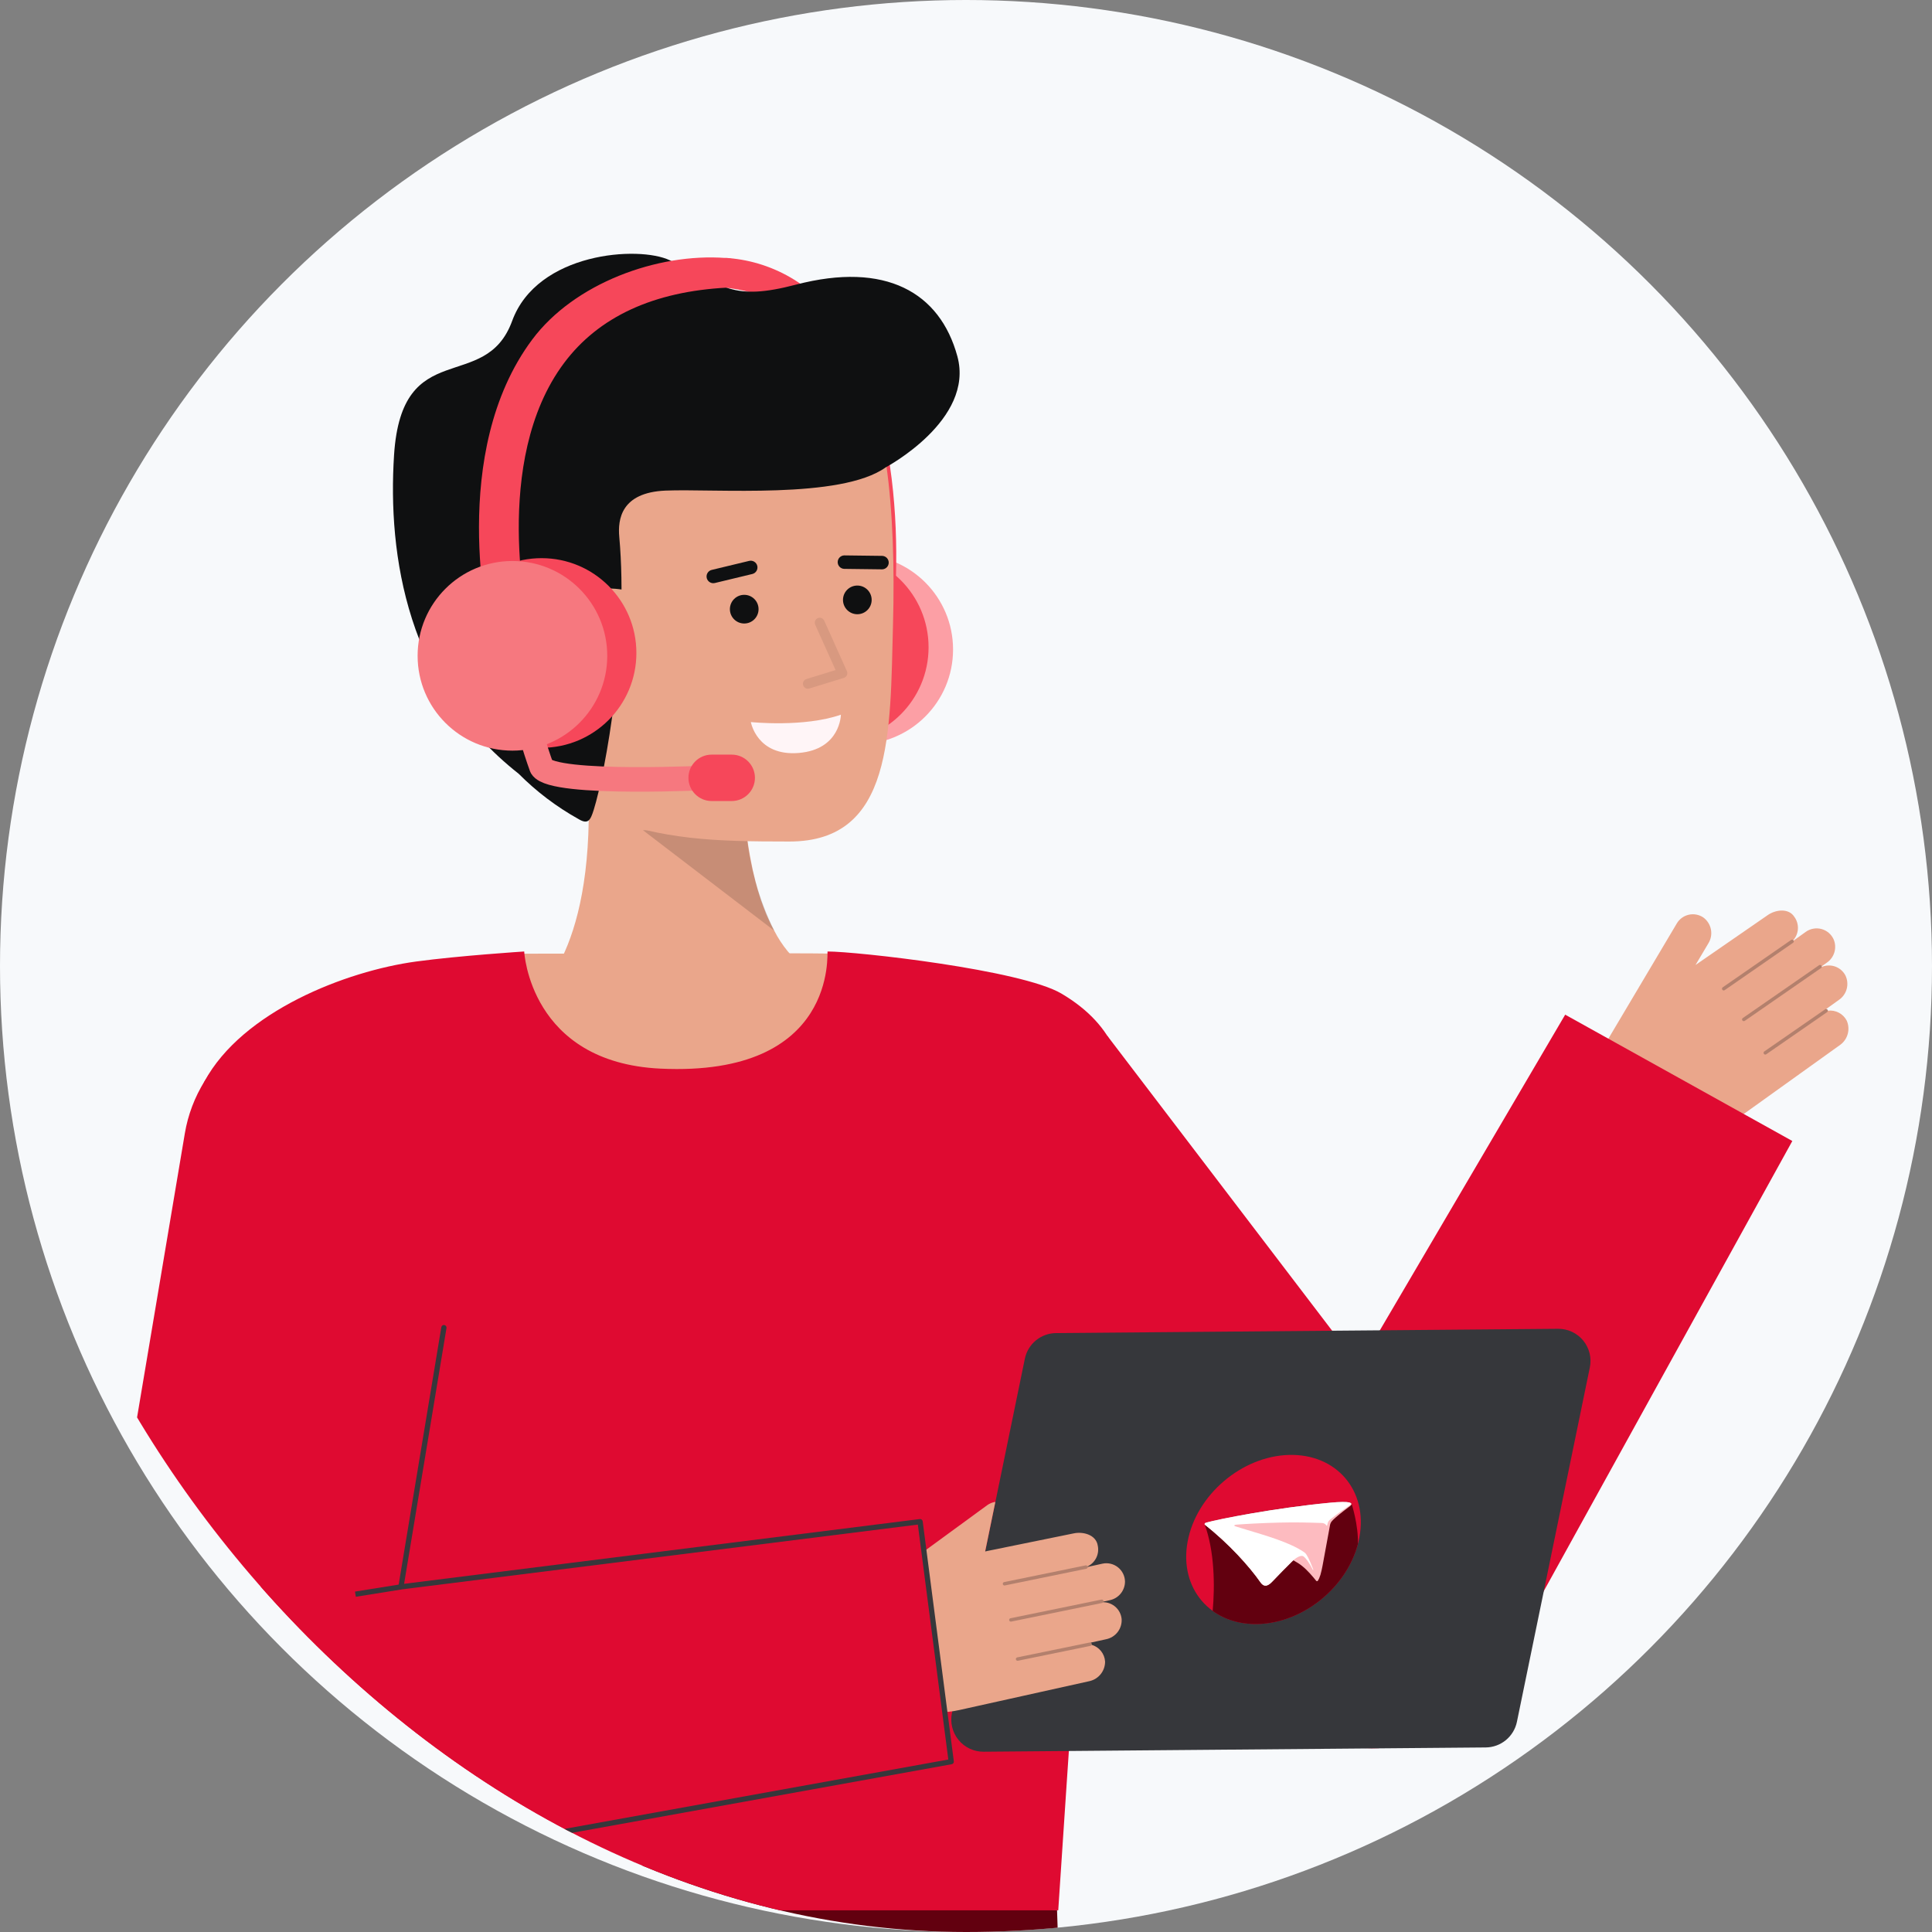 <svg width="236" height="236" viewBox="0 0 236 236" fill="none" xmlns="http://www.w3.org/2000/svg">
<rect x="0" y="0" width="236" height="236" fill="#808080" stroke="none"/>
<circle cx="118" cy="118" r="118" fill="#F7F9FB"/>
<g clip-path="url(#clip0_122_2233)">
<path d="M103.07 116.5C102.756 123.148 99.13 132.545 87.987 133.27C73.11 134.261 61.602 123.281 60.732 116.501C75.356 116.501 94.525 116.368 103.07 116.5Z" fill="#EAA68B"/>
<path d="M129.122 233.351C129.122 233.351 133.522 363.573 133.065 369.938L128.927 512.221L94.29 512.861L88.705 364.789C88.705 364.789 85.044 323.944 75.175 286.016C70.126 266.55 67.087 246.618 66.106 226.531L129.122 233.351Z" fill="#62000F"/>
<path d="M225.592 124.691C225.379 124.27 225.042 123.927 224.626 123.706C224.21 123.486 223.736 123.4 223.269 123.461C223.273 123.42 223.265 123.378 223.244 123.342C223.222 123.314 223.193 123.292 223.161 123.279C223.128 123.266 223.092 123.261 223.057 123.266L224.632 122.137C225.104 121.814 225.443 121.332 225.586 120.779C225.729 120.226 225.667 119.64 225.412 119.129C225.143 118.632 224.7 118.253 224.168 118.064C223.636 117.876 223.052 117.893 222.531 118.11C222.536 118.088 222.521 118.067 222.517 118.046L223.164 117.583C223.607 117.277 223.931 116.828 224.08 116.311C224.23 115.794 224.196 115.241 223.985 114.746C223.846 114.439 223.641 114.166 223.384 113.947C223.127 113.729 222.824 113.57 222.498 113.482C222.173 113.395 221.831 113.381 221.5 113.441C221.168 113.501 220.853 113.634 220.579 113.83L219.085 114.901C219.081 114.892 219.085 114.882 219.08 114.874C219.074 114.865 219.057 114.862 219.049 114.853C219.392 114.467 219.593 113.976 219.621 113.461C219.648 112.945 219.499 112.436 219.199 112.016C218.495 110.882 216.867 111.114 215.901 111.806L207.112 117.877L208.683 115.233C208.998 114.723 209.11 114.114 208.993 113.526C208.877 112.938 208.543 112.416 208.057 112.065C207.8 111.893 207.51 111.775 207.206 111.719C206.902 111.662 206.589 111.668 206.287 111.737C205.986 111.805 205.701 111.934 205.45 112.116C205.2 112.298 204.99 112.529 204.831 112.795L196.255 127.236C195.248 128.93 194.942 130.95 195.401 132.866C195.86 134.783 197.048 136.444 198.713 137.499C200.644 138.721 202.896 139.34 205.181 139.274C207.465 139.208 209.678 138.462 211.535 137.131L224.808 127.616C225.249 127.288 225.567 126.821 225.709 126.29C225.851 125.759 225.81 125.195 225.592 124.691Z" fill="#EAA68B"/>
<path opacity="0.25" d="M210.388 120.899C210.42 120.944 210.468 120.974 210.522 120.983C210.576 120.992 210.632 120.98 210.677 120.948L219.028 115.164C219.051 115.149 219.07 115.129 219.085 115.105C219.1 115.082 219.111 115.056 219.115 115.029C219.12 115.002 219.12 114.974 219.114 114.947C219.108 114.92 219.097 114.894 219.081 114.872C219.066 114.849 219.046 114.83 219.023 114.815C218.999 114.8 218.973 114.79 218.946 114.785C218.919 114.78 218.891 114.78 218.864 114.786C218.837 114.792 218.812 114.803 218.789 114.819L210.438 120.603C210.392 120.635 210.361 120.683 210.351 120.738C210.341 120.793 210.353 120.849 210.384 120.895L210.388 120.899Z" fill="#111114"/>
<g opacity="0.25">
<path d="M212.837 124.654C212.87 124.698 212.918 124.728 212.972 124.737C213.026 124.746 213.082 124.734 213.127 124.702L222.447 118.247C222.493 118.216 222.524 118.167 222.534 118.112C222.544 118.057 222.531 118.001 222.5 117.955C222.467 117.911 222.418 117.881 222.364 117.871C222.31 117.861 222.254 117.872 222.207 117.902L212.887 124.357C212.841 124.389 212.81 124.437 212.8 124.492C212.79 124.547 212.803 124.604 212.834 124.65L212.837 124.654Z" fill="#111114"/>
</g>
<path opacity="0.25" d="M215.466 128.733C215.498 128.777 215.547 128.807 215.601 128.817C215.655 128.826 215.71 128.813 215.756 128.782L223.19 123.633C223.236 123.601 223.268 123.553 223.278 123.498C223.288 123.443 223.275 123.386 223.244 123.341C223.212 123.295 223.163 123.263 223.108 123.253C223.053 123.243 222.997 123.256 222.951 123.287L215.516 128.437C215.47 128.468 215.439 128.517 215.429 128.572C215.419 128.627 215.431 128.683 215.463 128.729L215.466 128.733Z" fill="#111114"/>
<path d="M191.193 123.945L166.002 166.849L135.264 126.531L109.735 149.545L153.329 206.005L153.615 206.407C155.36 208.797 157.685 210.703 160.37 211.946C163.055 213.189 166.013 213.728 168.964 213.512C171.916 213.296 174.764 212.332 177.239 210.711C179.715 209.09 181.738 206.866 183.116 204.247L218.938 139.376L191.193 123.945Z" fill="#DF0A31"/>
<path d="M163.532 172.011C163.477 172.011 163.423 171.997 163.375 171.97C163.327 171.943 163.287 171.905 163.258 171.858C163.229 171.811 163.213 171.758 163.211 171.703C163.209 171.648 163.221 171.594 163.246 171.545L165.716 166.705C165.755 166.63 165.822 166.573 165.903 166.547C165.984 166.521 166.071 166.528 166.147 166.566C166.222 166.605 166.279 166.672 166.306 166.753C166.332 166.834 166.324 166.922 166.286 166.997L163.816 171.836C163.79 171.889 163.749 171.933 163.699 171.963C163.648 171.994 163.591 172.011 163.532 172.011Z" fill="#111114"/>
<path d="M133.49 166.605L132.721 180.156L133.36 180.193L134.129 166.641L133.49 166.605Z" fill="#111114"/>
<path d="M134.225 161.067C133.498 169.6 129.965 222.838 129.267 233.349H36.861C36.317 223.869 30.036 182.416 27.974 163.878C26.006 146.189 22.145 137.332 24.975 132.102C29.6 123.555 42.238 118.616 50.856 117.449C56.118 116.737 64.033 116.227 64.033 116.227C64.033 116.227 64.703 129.783 80.682 130.537C102.435 131.562 100.982 116.227 101.09 116.227C104.614 116.227 124.745 118.457 129.67 121.376C143.089 129.324 135.766 142.986 134.225 161.067Z" fill="#DF0A31"/>
<path d="M194.205 167.028L185.298 210.32C185.118 211.199 184.642 211.99 183.949 212.56C183.256 213.131 182.389 213.447 181.492 213.456L120.158 213.978C119.573 213.983 118.994 213.857 118.464 213.61C117.934 213.362 117.466 212.999 117.095 212.547C116.723 212.095 116.457 211.566 116.317 210.998C116.176 210.43 116.164 209.837 116.282 209.264L125.189 165.971C125.37 165.092 125.847 164.302 126.54 163.732C127.234 163.162 128.101 162.847 128.999 162.839L190.332 162.317C190.917 162.312 191.495 162.438 192.024 162.686C192.554 162.934 193.021 163.297 193.393 163.748C193.764 164.2 194.029 164.729 194.17 165.296C194.311 165.864 194.323 166.455 194.205 167.028Z" fill="#36373B"/>
<path d="M157.462 177.725C151.667 177.877 146.117 182.623 145.069 188.325C144.02 194.026 147.867 198.527 153.664 198.375C159.459 198.223 165.009 193.477 166.057 187.775C167.106 182.074 163.257 177.573 157.462 177.725Z" fill="#DF0A31"/>
<path d="M153.664 198.378C159.179 198.234 164.47 193.93 165.874 188.601C165.936 186.222 165.104 183.702 165.104 183.702C165.022 183.307 162.795 183.538 162.502 183.564C155.697 184.149 148.793 185.584 147.334 186C147.189 186.041 147.125 186.137 147.151 186.21C148.35 189.446 148.417 193.662 148.132 196.778C149.599 197.841 151.495 198.435 153.664 198.378Z" fill="#62000F"/>
<path d="M162.5 183.559C155.689 184.2 148.792 185.578 147.332 185.995C147.154 186.044 147.093 186.18 147.183 186.249C150.142 188.593 152.598 191.323 153.969 193.281C154.495 194.033 155.024 193.608 155.442 193.166C156.208 192.355 157.124 191.435 157.814 190.751C157.872 190.698 157.933 190.639 157.985 190.594C158.276 190.763 158.47 190.877 158.526 190.913C159.274 191.378 159.856 192.004 160.47 192.724C160.616 192.895 160.694 192.993 160.755 193.078C160.839 193.191 160.943 193.157 161 193.064C161.097 192.901 161.174 192.757 161.298 192.367C161.396 192.015 161.48 191.649 161.552 191.267C161.552 191.267 161.552 191.267 161.552 191.265C161.552 191.265 161.946 189.126 162.22 187.635L162.446 186.404C162.45 186.384 162.456 186.353 162.461 186.316C162.473 186.239 162.509 186.119 162.544 186.046C162.631 185.867 162.701 185.769 163.202 185.326C163.653 184.93 164.452 184.311 164.899 183.981C164.923 183.964 164.943 183.947 164.958 183.932C165.434 183.525 164.746 183.348 162.5 183.559Z" fill="#FDBBC0"/>
<path d="M159.246 190.132C159.507 190.335 159.913 190.846 160.333 191.694C160.354 191.739 160.371 191.759 160.395 191.769C160.412 191.777 160.44 191.774 160.429 191.741C159.937 190.453 159.61 189.866 159.425 189.702C159.332 189.62 159.24 189.563 159.195 189.534C157.441 188.375 154.663 187.587 152.186 186.838C152.041 186.795 151.899 186.751 151.757 186.707C151.729 186.7 151.703 186.69 151.676 186.683C151.418 186.605 151.165 186.528 150.918 186.45C150.887 186.44 150.858 186.429 150.835 186.415C150.824 186.409 150.815 186.401 150.805 186.395C150.763 186.361 150.758 186.323 150.82 186.29C150.878 186.26 151.003 186.242 151.123 186.233C152.257 186.146 154.194 186.042 156.271 185.989C158.351 185.937 159.75 185.982 161.471 186.038C161.511 186.039 161.55 186.044 161.586 186.051C161.594 186.053 161.602 186.055 161.61 186.057C161.799 186.097 161.943 186.202 162.042 186.354C162.073 186.4 162.104 186.356 162.117 186.323C162.186 186.138 162.137 185.897 162.527 185.579C163.535 184.757 164.665 184.051 164.934 183.824C165.134 183.657 164.973 183.523 164.488 183.483C164.655 183.495 164.786 183.516 164.884 183.542C164.536 183.444 163.766 183.44 162.5 183.559C155.689 184.2 148.791 185.579 147.332 185.995C147.154 186.045 147.093 186.18 147.183 186.25C150.142 188.593 152.598 191.324 153.969 193.281C154.495 194.034 155.024 193.609 155.442 193.166C156.207 192.355 157.124 191.435 157.814 190.751C157.872 190.698 157.933 190.639 157.985 190.595C158.491 190.15 158.992 189.936 159.246 190.132Z" fill="white"/>
<path d="M137.012 197.781C137.045 198.351 136.871 198.914 136.521 199.366C136.172 199.817 135.671 200.127 135.111 200.239L133.223 200.655C133.257 200.666 133.288 200.686 133.312 200.711C133.337 200.737 133.355 200.768 133.364 200.802C133.369 200.843 133.36 200.883 133.339 200.918C133.792 201.045 134.195 201.311 134.491 201.678C134.787 202.045 134.961 202.495 134.99 202.966C134.993 203.514 134.81 204.048 134.472 204.48C134.134 204.912 133.66 205.217 133.127 205.347L117.184 208.886C116.369 209.069 115.536 209.162 114.7 209.161C112.839 209.161 111.006 208.708 109.359 207.842C107.713 206.976 106.301 205.722 105.247 204.188C104.129 202.566 103.688 200.572 104.017 198.629C104.347 196.687 105.422 194.95 107.013 193.787L120.576 183.873C120.874 183.655 121.221 183.512 121.587 183.457L120.339 189.518L120.672 189.442L120.742 189.429L131.143 187.31C132.302 187.054 133.889 187.477 134.094 188.795C134.204 189.3 134.139 189.827 133.912 190.291C133.684 190.754 133.306 191.127 132.839 191.349C132.846 191.355 132.859 191.362 132.859 191.374C132.859 191.387 132.852 191.394 132.852 191.406L134.651 191.01C134.98 190.937 135.321 190.938 135.649 191.012C135.978 191.087 136.286 191.234 136.551 191.442C136.816 191.65 137.032 191.915 137.183 192.216C137.333 192.518 137.415 192.849 137.422 193.186C137.422 193.724 137.236 194.245 136.895 194.662C136.555 195.078 136.08 195.364 135.553 195.471L134.779 195.644C134.772 195.669 134.779 195.695 134.766 195.714C135.33 195.718 135.873 195.932 136.288 196.314C136.703 196.696 136.961 197.219 137.012 197.781Z" fill="#EAA68B"/>
<path opacity="0.25" d="M122.498 193.509C122.51 193.563 122.543 193.609 122.589 193.639C122.636 193.669 122.692 193.679 122.745 193.668L132.697 191.627C132.724 191.621 132.749 191.61 132.772 191.595C132.795 191.579 132.815 191.56 132.83 191.537C132.845 191.514 132.856 191.488 132.861 191.461C132.866 191.434 132.866 191.406 132.86 191.379C132.855 191.352 132.844 191.326 132.829 191.303C132.813 191.28 132.793 191.261 132.77 191.246C132.747 191.23 132.721 191.22 132.694 191.215C132.667 191.21 132.639 191.21 132.612 191.215L122.661 193.256C122.606 193.267 122.558 193.299 122.527 193.346C122.497 193.393 122.486 193.449 122.497 193.504L122.498 193.509Z" fill="#111114"/>
<path opacity="0.25" d="M123.277 197.924C123.29 197.978 123.322 198.024 123.369 198.054C123.415 198.084 123.471 198.094 123.524 198.083L134.631 195.806C134.685 195.794 134.733 195.762 134.764 195.715C134.794 195.669 134.805 195.612 134.794 195.557C134.781 195.504 134.749 195.457 134.702 195.427C134.656 195.396 134.601 195.384 134.546 195.394L123.439 197.672C123.412 197.677 123.386 197.688 123.363 197.703C123.34 197.719 123.321 197.738 123.305 197.761C123.29 197.784 123.28 197.81 123.274 197.837C123.269 197.864 123.269 197.892 123.275 197.919L123.277 197.924Z" fill="#111114"/>
<g opacity="0.25">
<path d="M124.094 202.707C124.106 202.76 124.139 202.807 124.185 202.837C124.231 202.866 124.287 202.877 124.341 202.866L133.2 201.049C133.227 201.043 133.253 201.032 133.275 201.017C133.298 201.001 133.318 200.982 133.333 200.959C133.348 200.935 133.359 200.91 133.364 200.883C133.369 200.856 133.369 200.828 133.363 200.801C133.358 200.774 133.347 200.748 133.332 200.725C133.316 200.702 133.296 200.683 133.273 200.667C133.25 200.652 133.224 200.642 133.197 200.637C133.17 200.631 133.142 200.632 133.115 200.637L124.256 202.454C124.202 202.465 124.154 202.497 124.123 202.544C124.092 202.59 124.081 202.647 124.093 202.702L124.094 202.707Z" fill="#111114"/>
</g>
<path d="M116.197 215.191L29.697 230.823C26.998 231.116 24.268 230.78 21.721 229.841C19.174 228.902 16.878 227.385 15.016 225.41C13.153 223.435 11.773 221.056 10.984 218.458C10.196 215.86 10.02 213.115 10.47 210.438L22.576 138.46C22.957 136.183 23.784 134.003 25.008 132.045C26.232 130.088 27.829 128.39 29.71 127.051C31.59 125.711 33.716 124.755 35.966 124.237C38.216 123.719 40.546 123.65 42.823 124.033C45.099 124.416 47.279 125.244 49.235 126.469C51.192 127.695 52.888 129.294 54.226 131.175C55.565 133.057 56.519 135.183 57.035 137.434C57.551 139.684 57.619 142.014 57.234 144.29L48.977 193.84L112.394 185.876L116.197 215.191Z" fill="#DF0A31"/>
<path d="M29.696 231.143C29.616 231.143 29.54 231.113 29.481 231.059C29.422 231.005 29.385 230.931 29.378 230.852C29.371 230.772 29.394 230.693 29.442 230.629C29.491 230.566 29.561 230.523 29.64 230.508L115.84 214.931L112.118 186.233L49.017 194.158C48.967 194.165 48.917 194.159 48.87 194.143C48.823 194.126 48.781 194.099 48.746 194.063C48.712 194.027 48.686 193.983 48.671 193.935C48.656 193.888 48.653 193.837 48.661 193.788L53.909 162.12C53.916 162.078 53.931 162.038 53.953 162.002C53.975 161.966 54.004 161.935 54.038 161.911C54.072 161.886 54.111 161.869 54.152 161.859C54.193 161.85 54.236 161.849 54.277 161.856C54.319 161.863 54.359 161.878 54.394 161.9C54.43 161.923 54.461 161.952 54.486 161.986C54.51 162.02 54.528 162.059 54.537 162.1C54.547 162.141 54.548 162.183 54.541 162.225L49.362 193.469L112.353 185.558C112.437 185.548 112.522 185.571 112.589 185.623C112.656 185.675 112.699 185.751 112.71 185.835L116.513 215.149C116.524 215.23 116.503 215.313 116.454 215.379C116.406 215.445 116.334 215.49 116.253 215.505L29.754 231.138C29.735 231.141 29.716 231.143 29.696 231.143Z" fill="#36373B"/>
<path d="M48.928 193.527L43.364 194.418L43.465 195.051L49.029 194.16L48.928 193.527Z" fill="#36373B"/>
<path d="M115.919 79.337C115.919 85.458 110.957 90.42 104.836 90.42C98.715 90.42 93.753 85.458 93.753 79.337C93.753 73.216 98.715 68.254 104.836 68.254C110.957 68.254 115.919 73.216 115.919 79.337Z" fill="#FC9FA5" stroke="#FC9FA5"/>
<path d="M101.845 90.65C108.242 90.65 113.428 85.464 113.428 79.067C113.428 72.67 108.242 67.484 101.845 67.484C95.448 67.484 90.262 72.67 90.262 79.067C90.262 85.464 95.448 90.65 101.845 90.65Z" fill="#F6475A"/>
<path d="M106.853 80.689C107.285 80.604 107.686 80.404 108.013 80.109C108.339 79.814 108.579 79.435 108.706 79.013C109.008 78.01 112.201 54.406 102.959 40.183C101.484 37.736 99.449 35.674 97.02 34.169C94.591 32.663 91.839 31.757 88.991 31.525C88.675 31.492 88.355 31.521 88.05 31.611C87.745 31.701 87.461 31.851 87.214 32.051C86.967 32.251 86.762 32.498 86.611 32.778C86.459 33.057 86.365 33.364 86.332 33.68C86.194 35.01 87.16 34.988 88.488 35.13C94.931 35.797 95.907 38.328 98.933 42.865C107.087 55.107 104.14 77.396 104.074 77.62C103.953 78.019 103.938 78.442 104.03 78.849C104.121 79.255 104.316 79.631 104.596 79.94C104.876 80.249 105.231 80.481 105.626 80.612C106.022 80.743 106.444 80.77 106.853 80.69V80.689Z" fill="#F6475A"/>
<path d="M71.915 100.194C71.927 99.856 71.927 99.531 71.927 99.18C71.939 96.981 71.843 94.588 71.624 91.977L74.162 91.506L90.936 88.398C90.602 92.69 90.667 97.003 91.131 101.282C91.19 101.765 91.252 102.262 91.323 102.757C91.371 103.144 91.433 103.542 91.504 103.93C91.576 104.318 91.625 104.69 91.71 105.066C91.855 105.863 92.024 106.661 92.229 107.445C92.267 107.634 92.315 107.82 92.374 108.003C92.377 108.036 92.386 108.068 92.399 108.099C92.495 108.498 92.616 108.909 92.749 109.296C92.882 109.742 93.027 110.177 93.197 110.613C93.246 110.745 93.294 110.891 93.353 111.024C93.51 111.459 93.692 111.882 93.885 112.292C94.091 112.763 94.32 113.224 94.562 113.67C94.574 113.67 94.574 113.683 94.574 113.683C95.485 115.468 96.767 117.037 98.334 118.286H67.963C69.836 115.049 71.769 109.477 71.915 100.194Z" fill="#EAA68B"/>
<path opacity="0.15" d="M94.581 113.686L78.539 101.412L91.137 101.281C91.503 105.594 92.671 109.802 94.581 113.686Z" fill="black"/>
<path d="M60.673 82.109C62.01 89.83 66.224 97.141 73.034 99.634C81.118 102.595 87.107 102.795 96.428 102.795C109.15 102.795 108.729 89.529 109.086 76.161C109.448 62.738 108.377 48.341 103.35 43.664C93.319 34.329 63.862 40.241 60.28 55.856C58.427 63.932 59.401 74.76 60.673 82.109Z" fill="#EAA68B"/>
<path d="M116.945 43.521C114.817 35.719 108.185 31.906 97.218 34.773C89.417 36.811 88.43 34.978 81.825 31.798C78.042 29.977 65.63 30.81 62.559 39.209C59.267 48.208 49.081 40.921 48.135 55.581C47.345 67.851 49.721 83.787 63.352 94.512C65.527 96.697 67.998 98.567 70.692 100.065C71.848 100.752 72.129 100.186 72.53 98.909C73.949 94.37 76.818 78.499 75.646 65.584C75.454 63.459 75.85 60.157 81.298 59.928C87.249 59.678 102.715 61.015 108.189 57.092C108.189 57.086 119.073 51.319 116.945 43.521Z" fill="#0F1011"/>
<path d="M90.91 76.163C91.877 76.163 92.661 75.379 92.661 74.411C92.661 73.444 91.877 72.66 90.91 72.66C89.943 72.66 89.159 73.444 89.159 74.411C89.159 75.379 89.943 76.163 90.91 76.163Z" fill="#0F1011"/>
<path d="M104.725 75.03C105.692 75.03 106.476 74.246 106.476 73.279C106.476 72.311 105.692 71.527 104.725 71.527C103.758 71.527 102.974 72.311 102.974 73.279C102.974 74.246 103.758 75.03 104.725 75.03Z" fill="#0F1011"/>
<path d="M107.76 69.547H107.754L103.114 69.489C102.901 69.479 102.7 69.388 102.554 69.234C102.407 69.079 102.326 68.874 102.327 68.662C102.328 68.449 102.412 68.245 102.56 68.092C102.709 67.939 102.911 67.851 103.124 67.844H103.134L107.774 67.902C107.987 67.911 108.188 68.003 108.334 68.157C108.481 68.311 108.562 68.516 108.561 68.729C108.559 68.942 108.475 69.146 108.327 69.299C108.178 69.451 107.976 69.54 107.763 69.547H107.76Z" fill="#0F1011"/>
<path d="M87.129 71.239C86.928 71.239 86.734 71.164 86.584 71.03C86.434 70.896 86.338 70.712 86.314 70.512C86.291 70.312 86.341 70.111 86.456 69.946C86.571 69.78 86.743 69.663 86.939 69.616L91.512 68.515C91.724 68.464 91.948 68.499 92.134 68.614C92.32 68.728 92.454 68.911 92.505 69.123C92.556 69.336 92.52 69.56 92.406 69.746C92.292 69.932 92.109 70.065 91.896 70.116L87.323 71.217C87.26 71.232 87.195 71.239 87.129 71.239Z" fill="#0F1011"/>
<path d="M81.8 78.691C81.894 79.671 81.792 80.659 81.501 81.599C81.21 82.538 80.734 83.411 80.103 84.165C79.472 84.92 78.697 85.541 77.823 85.993C76.949 86.446 75.994 86.72 75.014 86.8C74.033 86.88 73.047 86.764 72.111 86.46C71.176 86.155 70.31 85.668 69.565 85.026C68.819 84.384 68.209 83.6 67.769 82.72C67.329 81.84 67.068 80.882 67.002 79.9C66.905 78.925 67.006 77.941 67.297 77.005C67.589 76.07 68.066 75.203 68.7 74.456C69.334 73.709 70.111 73.097 70.987 72.657C71.862 72.216 72.817 71.957 73.794 71.893C79.085 71.731 81.465 74.609 81.8 78.691Z" fill="#EAA68B"/>
<g opacity="0.15">
<path opacity="0.52" d="M98.684 84.129C98.539 84.129 98.399 84.077 98.289 83.983C98.18 83.888 98.107 83.758 98.086 83.615C98.064 83.472 98.095 83.325 98.172 83.203C98.249 83.08 98.368 82.99 98.506 82.947L102.068 81.853L99.577 76.306C99.513 76.16 99.51 75.995 99.567 75.847C99.625 75.699 99.738 75.579 99.883 75.514C100.028 75.449 100.193 75.444 100.342 75.499C100.491 75.555 100.612 75.666 100.679 75.811L103.45 81.981C103.486 82.06 103.504 82.145 103.504 82.23C103.504 82.316 103.486 82.401 103.45 82.479C103.415 82.558 103.364 82.627 103.299 82.684C103.235 82.741 103.159 82.783 103.077 82.808L98.861 84.103C98.804 84.12 98.744 84.129 98.684 84.129Z" fill="black"/>
</g>
<path d="M91.72 88.202C91.72 88.202 98.184 88.884 102.718 87.301C102.718 87.301 102.681 91.557 97.567 91.977C92.452 92.396 91.72 88.202 91.72 88.202Z" fill="#FFF5F7"/>
<path d="M62.714 79.301L62.819 79.278C63.443 79.128 63.98 78.736 64.315 78.19C64.649 77.643 64.753 76.986 64.603 76.363C64.556 76.163 59.93 56.342 68.898 44.348C73.129 38.692 79.841 35.592 88.864 35.133C90.18 35.071 91.224 35.141 91.16 33.803C91.099 33.174 90.804 32.59 90.335 32.167C89.865 31.743 89.255 31.51 88.622 31.513C80.315 30.89 70.149 34.597 65.018 41.47C54.694 55.299 59.689 76.596 59.908 77.496C60.054 78.1 60.427 78.624 60.95 78.96C61.472 79.296 62.104 79.418 62.714 79.301Z" fill="#F6475A"/>
<path d="M66.154 91.346C72.551 91.346 77.737 86.16 77.737 79.763C77.737 73.365 72.551 68.18 66.154 68.18C59.757 68.18 54.571 73.365 54.571 79.763C54.571 86.16 59.757 91.346 66.154 91.346Z" fill="#F6475A"/>
<path d="M73.678 80.11C73.678 86.231 68.716 91.193 62.596 91.193C56.475 91.193 51.513 86.231 51.513 80.11C51.513 73.989 56.475 69.027 62.596 69.027C68.716 69.027 73.678 73.989 73.678 80.11Z" fill="#F6787F" stroke="#F6787F"/>
<path d="M63.995 86.223C64.553 88.76 65.274 91.258 66.154 93.703C67.552 96.016 87.352 94.972 87.352 94.972" stroke="#F6787F" stroke-width="3" stroke-linecap="round" stroke-linejoin="round"/>
<path d="M86.929 97.848H89.384C90.949 97.848 92.218 96.579 92.218 95.014C92.218 93.448 90.949 92.18 89.384 92.18H86.929C85.364 92.18 84.095 93.448 84.095 95.014C84.095 96.579 85.364 97.848 86.929 97.848Z" fill="#F6475A"/>
</g>
<defs>
<clipPath id="clip0_122_2233">
<rect width="236" height="236" rx="118" fill="white"/>
</clipPath>
</defs>
</svg>
